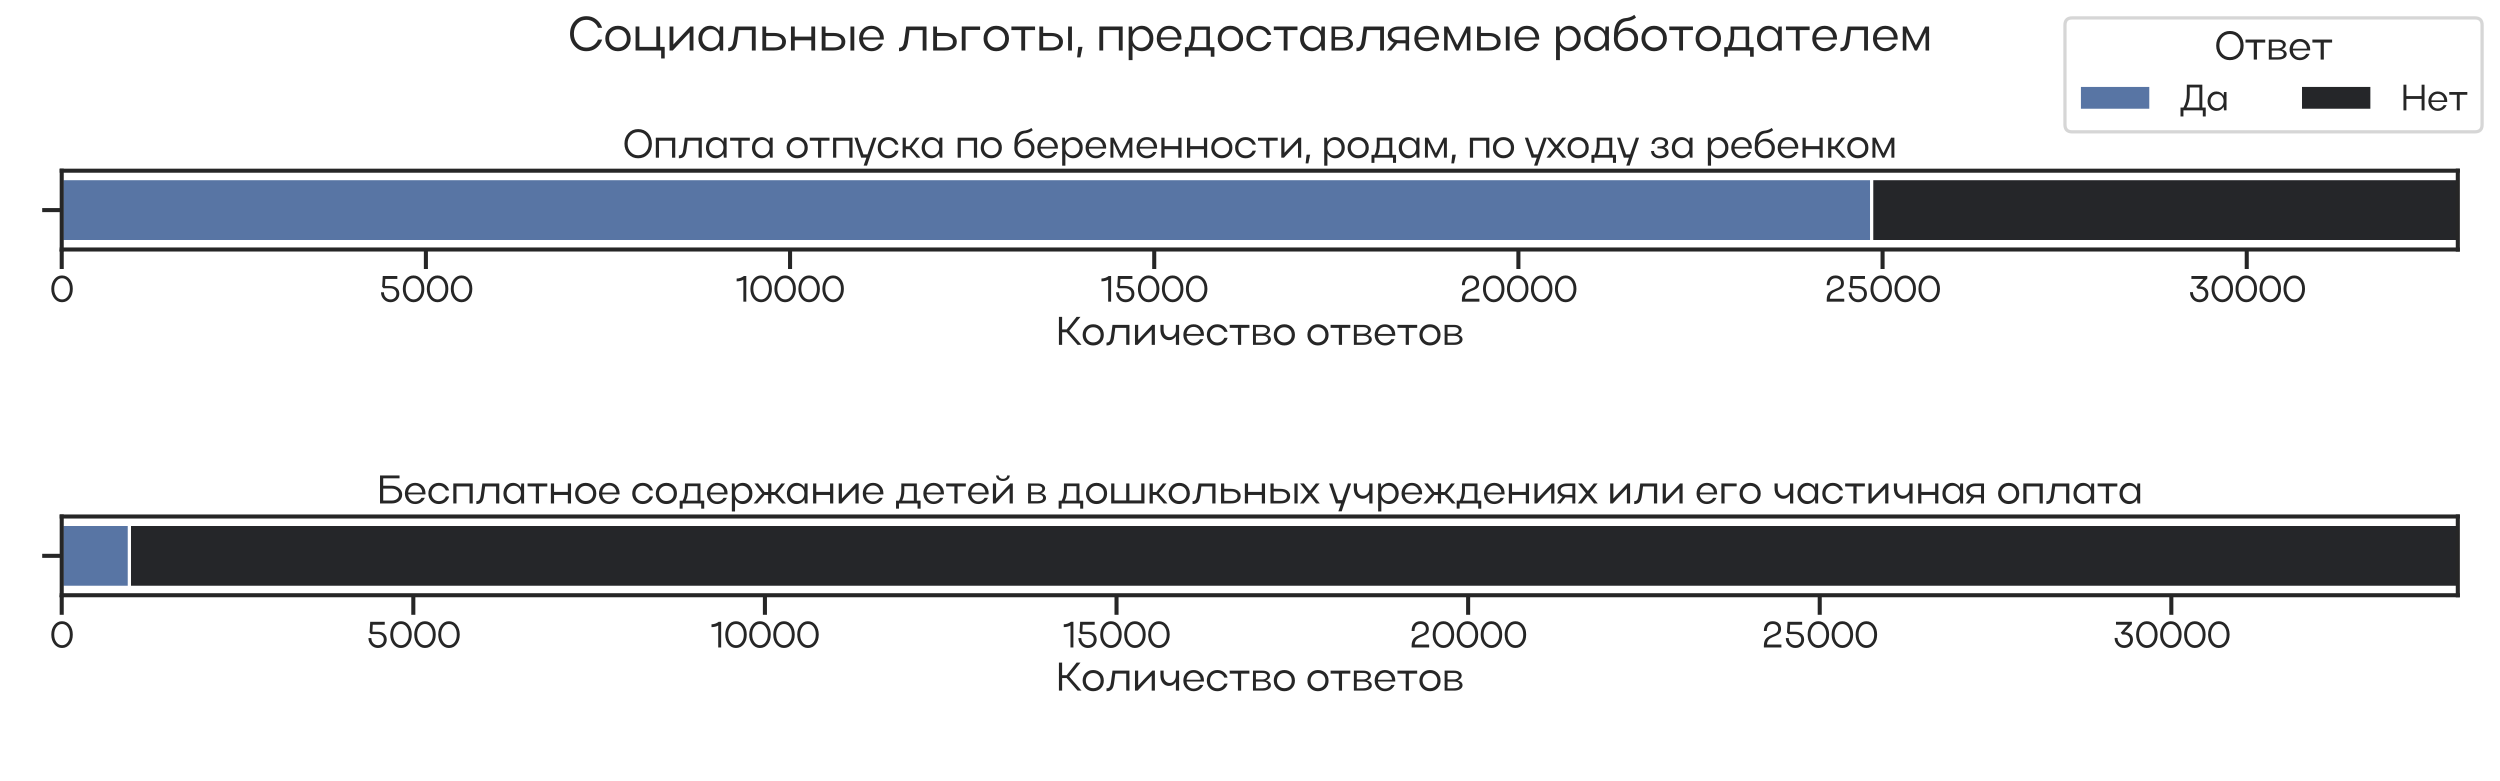 <?xml version="1.0" encoding="utf-8" standalone="no"?>
<!DOCTYPE svg PUBLIC "-//W3C//DTD SVG 1.1//EN"
  "http://www.w3.org/Graphics/SVG/1.1/DTD/svg11.dtd">
<svg xmlns:xlink="http://www.w3.org/1999/xlink" width="1152pt" height="360pt" viewBox="0 0 1152 360" xmlns="http://www.w3.org/2000/svg" version="1.1">
 <defs>
  <style type="text/css">*{stroke-linejoin: round; stroke-linecap: butt}</style>
 </defs>
 <g id="figure_1">
  <g id="patch_1">
   <path d="M 0 360 
L 1152 360 
L 1152 0 
L 0 0 
z
" style="fill: #ffffff"/>
  </g>
  <g id="axes_1">
   <g id="patch_2">
    <path d="M 28.44 114.962 
L 1132.56 114.962 
L 1132.56 78.665 
L 28.44 78.665 
z
" style="fill: #ffffff"/>
   </g>
   <g id="matplotlib.axis_1">
    <g id="xtick_1">
     <g id="line2d_1">
      <defs>
       <path id="m39a6330b4b" d="M 0 0 
L 0 9 
" style="stroke: #262626; stroke-width: 1.875"/>
      </defs>
      <g>
       <use xlink:href="#m39a6330b4b" x="28.44" y="114.962" style="fill: #262626; stroke: #262626; stroke-width: 1.875"/>
      </g>
     </g>
     <g id="text_1">
      <!-- 0 -->
      <g style="fill: #262626" transform="translate(22.913 139.012) scale(0.165 -0.165)">
       <defs>
        <path id="Actay-Regular-30" d="M 275 2234 
Q 275 3245 803 3910 
Q 1331 4576 2144 4576 
Q 2963 4576 3494 3923 
Q 4026 3270 4026 2234 
Q 4026 1210 3494 557 
Q 2963 -96 2144 -96 
Q 1338 -96 806 569 
Q 275 1235 275 2234 
z
M 787 2240 
Q 787 1440 1171 915 
Q 1555 390 2150 390 
Q 2746 390 3130 912 
Q 3514 1434 3514 2240 
Q 3514 3053 3133 3571 
Q 2752 4090 2150 4090 
Q 1549 4090 1168 3568 
Q 787 3046 787 2240 
z
" transform="scale(0.016)"/>
       </defs>
       <use xlink:href="#Actay-Regular-30"/>
      </g>
     </g>
    </g>
    <g id="xtick_2">
     <g id="line2d_2">
      <g>
       <use xlink:href="#m39a6330b4b" x="196.25" y="114.962" style="fill: #262626; stroke: #262626; stroke-width: 1.875"/>
      </g>
     </g>
     <g id="text_2">
      <!-- 5000 -->
      <g style="fill: #262626" transform="translate(174.436 139.012) scale(0.165 -0.165)">
       <defs>
        <path id="Actay-Regular-35" d="M 2086 -96 
Q 1395 -96 912 406 
Q 429 909 429 1638 
L 941 1638 
Q 941 1094 1267 742 
Q 1594 390 2086 390 
Q 2541 390 2825 662 
Q 3110 934 3110 1370 
Q 3110 1818 2803 2077 
Q 2496 2336 1971 2336 
L 870 2336 
L 634 2605 
L 736 4480 
L 3277 4480 
L 3277 3968 
L 1184 3968 
L 1120 2746 
L 2022 2746 
Q 2758 2746 3190 2371 
Q 3622 1997 3622 1370 
Q 3622 736 3187 320 
Q 2752 -96 2086 -96 
z
" transform="scale(0.016)"/>
       </defs>
       <use xlink:href="#Actay-Regular-35"/>
       <use xlink:href="#Actay-Regular-30" x="63.4"/>
       <use xlink:href="#Actay-Regular-30" x="130.4"/>
       <use xlink:href="#Actay-Regular-30" x="197.4"/>
      </g>
     </g>
    </g>
    <g id="xtick_3">
     <g id="line2d_3">
      <g>
       <use xlink:href="#m39a6330b4b" x="364.059" y="114.962" style="fill: #262626; stroke: #262626; stroke-width: 1.875"/>
      </g>
     </g>
     <g id="text_3">
      <!-- 10000 -->
      <g style="fill: #262626" transform="translate(338.839 139.012) scale(0.165 -0.165)">
       <defs>
        <path id="Actay-Regular-31" d="M 230 3539 
L 230 4038 
Q 941 4058 1491 4480 
L 1914 4480 
L 1914 0 
L 1402 0 
L 1402 3821 
Q 928 3558 230 3539 
z
" transform="scale(0.016)"/>
       </defs>
       <use xlink:href="#Actay-Regular-31"/>
       <use xlink:href="#Actay-Regular-30" x="37.7"/>
       <use xlink:href="#Actay-Regular-30" x="104.7"/>
       <use xlink:href="#Actay-Regular-30" x="171.7"/>
       <use xlink:href="#Actay-Regular-30" x="238.7"/>
      </g>
     </g>
    </g>
    <g id="xtick_4">
     <g id="line2d_4">
      <g>
       <use xlink:href="#m39a6330b4b" x="531.869" y="114.962" style="fill: #262626; stroke: #262626; stroke-width: 1.875"/>
      </g>
     </g>
     <g id="text_4">
      <!-- 15000 -->
      <g style="fill: #262626" transform="translate(506.945 139.012) scale(0.165 -0.165)">
       <use xlink:href="#Actay-Regular-31"/>
       <use xlink:href="#Actay-Regular-35" x="37.7"/>
       <use xlink:href="#Actay-Regular-30" x="101.1"/>
       <use xlink:href="#Actay-Regular-30" x="168.1"/>
       <use xlink:href="#Actay-Regular-30" x="235.1"/>
      </g>
     </g>
    </g>
    <g id="xtick_5">
     <g id="line2d_5">
      <g>
       <use xlink:href="#m39a6330b4b" x="699.678" y="114.962" style="fill: #262626; stroke: #262626; stroke-width: 1.875"/>
      </g>
     </g>
     <g id="text_5">
      <!-- 20000 -->
      <g style="fill: #262626" transform="translate(672.511 139.012) scale(0.165 -0.165)">
       <defs>
        <path id="Actay-Regular-32" d="M 1971 4576 
Q 2637 4576 3033 4211 
Q 3430 3846 3430 3200 
Q 3430 2867 3299 2633 
Q 3168 2400 2957 2262 
Q 2746 2125 2486 2019 
Q 2227 1914 1968 1802 
Q 1709 1690 1491 1542 
Q 1274 1395 1130 1132 
Q 986 870 973 512 
L 3488 512 
L 3488 0 
L 429 0 
L 429 339 
Q 429 806 566 1145 
Q 704 1485 925 1670 
Q 1146 1856 1411 1990 
Q 1677 2125 1939 2224 
Q 2202 2323 2422 2435 
Q 2643 2547 2780 2745 
Q 2918 2944 2918 3226 
Q 2918 3629 2659 3859 
Q 2400 4090 1971 4090 
Q 1485 4090 1213 3776 
Q 941 3462 941 2874 
L 429 2874 
Q 429 3667 848 4121 
Q 1267 4576 1971 4576 
z
" transform="scale(0.016)"/>
       </defs>
       <use xlink:href="#Actay-Regular-32"/>
       <use xlink:href="#Actay-Regular-30" x="61.3"/>
       <use xlink:href="#Actay-Regular-30" x="128.3"/>
       <use xlink:href="#Actay-Regular-30" x="195.3"/>
       <use xlink:href="#Actay-Regular-30" x="262.3"/>
      </g>
     </g>
    </g>
    <g id="xtick_6">
     <g id="line2d_6">
      <g>
       <use xlink:href="#m39a6330b4b" x="867.488" y="114.962" style="fill: #262626; stroke: #262626; stroke-width: 1.875"/>
      </g>
     </g>
     <g id="text_6">
      <!-- 25000 -->
      <g style="fill: #262626" transform="translate(840.617 139.012) scale(0.165 -0.165)">
       <use xlink:href="#Actay-Regular-32"/>
       <use xlink:href="#Actay-Regular-35" x="61.3"/>
       <use xlink:href="#Actay-Regular-30" x="124.7"/>
       <use xlink:href="#Actay-Regular-30" x="191.7"/>
       <use xlink:href="#Actay-Regular-30" x="258.7"/>
      </g>
     </g>
    </g>
    <g id="xtick_7">
     <g id="line2d_7">
      <g>
       <use xlink:href="#m39a6330b4b" x="1035.298" y="114.962" style="fill: #262626; stroke: #262626; stroke-width: 1.875"/>
      </g>
     </g>
     <g id="text_7">
      <!-- 30000 -->
      <g style="fill: #262626" transform="translate(1008.024 139.012) scale(0.165 -0.165)">
       <defs>
        <path id="Actay-Regular-33" d="M 2739 3968 
L 672 3968 
L 672 4480 
L 3450 4480 
L 3450 4051 
L 2157 2656 
L 2208 2656 
Q 2822 2656 3228 2317 
Q 3635 1978 3635 1325 
Q 3635 717 3200 310 
Q 2765 -96 2106 -96 
Q 1402 -96 915 413 
Q 429 922 429 1664 
L 941 1664 
Q 941 1120 1270 755 
Q 1600 390 2093 390 
Q 2534 390 2828 656 
Q 3123 922 3123 1318 
Q 3123 1734 2844 1993 
Q 2566 2253 2106 2253 
L 1779 2253 
L 1504 2566 
L 2739 3968 
z
" transform="scale(0.016)"/>
       </defs>
       <use xlink:href="#Actay-Regular-33"/>
       <use xlink:href="#Actay-Regular-30" x="62.6"/>
       <use xlink:href="#Actay-Regular-30" x="129.6"/>
       <use xlink:href="#Actay-Regular-30" x="196.6"/>
       <use xlink:href="#Actay-Regular-30" x="263.6"/>
      </g>
     </g>
    </g>
    <g id="text_8">
     <!-- Количество ответов -->
     <g style="fill: #262626" transform="translate(486.532 158.912) scale(0.18 -0.18)">
      <defs>
       <path id="Actay-Regular-41a" d="M 1005 2010 
L 1005 0 
L 493 0 
L 493 4480 
L 1005 4480 
L 1005 2470 
L 1734 2470 
L 3322 4480 
L 3936 4480 
L 2144 2240 
L 4109 0 
L 3475 0 
L 1728 2010 
L 1005 2010 
z
" transform="scale(0.016)"/>
       <path id="Actay-Regular-43e" d="M 275 1594 
Q 275 2330 755 2813 
Q 1235 3296 1958 3296 
Q 2701 3296 3181 2822 
Q 3661 2349 3661 1594 
Q 3661 851 3181 377 
Q 2701 -96 1958 -96 
Q 1235 -96 755 387 
Q 275 870 275 1594 
z
M 787 1600 
Q 787 1082 1123 736 
Q 1459 390 1958 390 
Q 2490 390 2819 723 
Q 3149 1056 3149 1600 
Q 3149 2144 2819 2480 
Q 2490 2816 1958 2816 
Q 1453 2816 1120 2470 
Q 787 2125 787 1600 
z
" transform="scale(0.016)"/>
       <path id="Actay-Regular-43b" d="M 986 1338 
L 1235 3200 
L 3942 3200 
L 3942 0 
L 3430 0 
L 3430 2720 
L 1683 2720 
L 1498 1299 
Q 1414 538 1132 221 
Q 851 -96 275 -96 
L 275 371 
Q 602 371 758 588 
Q 915 806 986 1338 
z
" transform="scale(0.016)"/>
       <path id="Actay-Regular-438" d="M 3680 0 
L 3168 0 
L 3168 2413 
L 922 0 
L 493 0 
L 493 3200 
L 1005 3200 
L 1005 800 
L 3258 3200 
L 3680 3200 
L 3680 0 
z
" transform="scale(0.016)"/>
       <path id="Actay-Regular-447" d="M 2970 2432 
L 2970 3200 
L 3482 3200 
L 3482 0 
L 2970 0 
L 2970 1408 
Q 2586 749 1869 749 
Q 1254 749 873 1209 
Q 493 1670 493 2432 
L 493 3200 
L 1005 3200 
L 1005 2432 
Q 1005 1894 1277 1561 
Q 1549 1229 1990 1229 
Q 2419 1229 2694 1565 
Q 2970 1901 2970 2432 
z
" transform="scale(0.016)"/>
       <path id="Actay-Regular-435" d="M 3565 1453 
L 794 1453 
Q 838 954 1148 634 
Q 1459 314 1914 314 
Q 2592 314 2938 909 
L 3462 909 
Q 3264 442 2854 173 
Q 2445 -96 1914 -96 
Q 1210 -96 742 387 
Q 275 870 275 1594 
Q 275 2330 739 2813 
Q 1203 3296 1914 3296 
Q 2643 3296 3107 2822 
Q 3571 2349 3571 1594 
Q 3571 1574 3568 1526 
Q 3565 1478 3565 1453 
z
M 794 1747 
L 3053 1747 
Q 3008 2253 2697 2563 
Q 2387 2874 1914 2874 
Q 1459 2874 1148 2560 
Q 838 2246 794 1747 
z
" transform="scale(0.016)"/>
       <path id="Actay-Regular-441" d="M 1116 2483 
Q 787 2131 787 1600 
Q 787 1069 1116 720 
Q 1446 371 1952 371 
Q 2349 371 2646 576 
Q 2944 781 3072 1126 
L 3603 1126 
Q 3443 570 3001 237 
Q 2560 -96 1952 -96 
Q 1235 -96 755 387 
Q 275 870 275 1594 
Q 275 2330 752 2813 
Q 1229 3296 1952 3296 
Q 2554 3296 2995 2966 
Q 3437 2637 3597 2080 
L 3066 2080 
Q 2931 2419 2633 2627 
Q 2336 2835 1952 2835 
Q 1446 2835 1116 2483 
z
" transform="scale(0.016)"/>
       <path id="Actay-Regular-442" d="M 1485 0 
L 1485 2720 
L 166 2720 
L 166 3200 
L 3322 3200 
L 3322 2720 
L 1997 2720 
L 1997 0 
L 1485 0 
z
" transform="scale(0.016)"/>
       <path id="Actay-Regular-432" d="M 493 0 
L 493 3200 
L 2016 3200 
Q 2554 3200 2883 2973 
Q 3213 2746 3213 2381 
Q 3213 2131 3037 1932 
Q 2861 1734 2566 1632 
Q 2938 1549 3149 1350 
Q 3360 1152 3360 864 
Q 3360 480 2989 240 
Q 2618 0 2016 0 
L 493 0 
z
M 2752 2323 
Q 2752 2560 2550 2697 
Q 2349 2835 2016 2835 
L 966 2835 
L 966 1792 
L 2016 1792 
Q 2323 1792 2537 1945 
Q 2752 2099 2752 2323 
z
M 2886 902 
Q 2886 1152 2652 1299 
Q 2419 1446 2016 1446 
L 966 1446 
L 966 371 
L 2016 371 
Q 2413 371 2649 515 
Q 2886 659 2886 902 
z
" transform="scale(0.016)"/>
       <path id="Actay-Regular-20" transform="scale(0.016)"/>
      </defs>
      <use xlink:href="#Actay-Regular-41a"/>
      <use xlink:href="#Actay-Regular-43e" x="64.2"/>
      <use xlink:href="#Actay-Regular-43b" x="125.3"/>
      <use xlink:href="#Actay-Regular-438" x="194.7"/>
      <use xlink:href="#Actay-Regular-447" x="259.8"/>
      <use xlink:href="#Actay-Regular-435" x="322"/>
      <use xlink:href="#Actay-Regular-441" x="382.1"/>
      <use xlink:href="#Actay-Regular-442" x="442.4"/>
      <use xlink:href="#Actay-Regular-432" x="496.8"/>
      <use xlink:href="#Actay-Regular-43e" x="553.5"/>
      <use xlink:href="#Actay-Regular-20" x="614.6"/>
      <use xlink:href="#Actay-Regular-43e" x="639.6"/>
      <use xlink:href="#Actay-Regular-442" x="700.7"/>
      <use xlink:href="#Actay-Regular-432" x="755.1"/>
      <use xlink:href="#Actay-Regular-435" x="811.8"/>
      <use xlink:href="#Actay-Regular-442" x="871.9"/>
      <use xlink:href="#Actay-Regular-43e" x="926.3"/>
      <use xlink:href="#Actay-Regular-432" x="987.4"/>
     </g>
     <!--  -->
     <g style="fill: #262626" transform="translate(580.5 177.632) scale(0.18 -0.18)"/>
     <!--  -->
     <g style="fill: #262626" transform="translate(580.5 196.352) scale(0.18 -0.18)"/>
    </g>
   </g>
   <g id="matplotlib.axis_2">
    <g id="ytick_1">
     <g id="line2d_8">
      <defs>
       <path id="m66bada1359" d="M 0 0 
L -9 0 
" style="stroke: #262626; stroke-width: 1.875"/>
      </defs>
      <g>
       <use xlink:href="#m66bada1359" x="28.44" y="96.814" style="fill: #262626; stroke: #262626; stroke-width: 1.875"/>
      </g>
     </g>
    </g>
   </g>
   <g id="patch_3">
    <path d="M 28.44 82.295 
L 1132.56 82.295 
L 1132.56 111.333 
L 28.44 111.333 
z
" clip-path="url(#p637d3d32ab)" style="fill: #252629; stroke: #ffffff; stroke-width: 1.5; stroke-linejoin: miter"/>
   </g>
   <g id="patch_4">
    <path d="M 28.44 96.814 
L 28.44 96.814 
L 28.44 96.814 
L 28.44 96.814 
z
" clip-path="url(#p637d3d32ab)" style="fill: #252629; stroke: #ffffff; stroke-width: 1.5; stroke-linejoin: miter"/>
   </g>
   <g id="patch_5">
    <path d="M 28.44 82.295 
L 862.454 82.295 
L 862.454 111.333 
L 28.44 111.333 
z
" clip-path="url(#p637d3d32ab)" style="fill: #5875a4; stroke: #ffffff; stroke-width: 1.5; stroke-linejoin: miter"/>
   </g>
   <g id="patch_6">
    <path d="M 28.44 96.814 
L 28.44 96.814 
L 28.44 96.814 
L 28.44 96.814 
z
" clip-path="url(#p637d3d32ab)" style="fill: #5875a4; stroke: #ffffff; stroke-width: 1.5; stroke-linejoin: miter"/>
   </g>
   <g id="line2d_9">
    <path clip-path="url(#p637d3d32ab)" style="fill: none; stroke: #424242; stroke-width: 3.375; stroke-linecap: round"/>
   </g>
   <g id="line2d_10">
    <path clip-path="url(#p637d3d32ab)" style="fill: none; stroke: #424242; stroke-width: 3.375; stroke-linecap: round"/>
   </g>
   <g id="patch_7">
    <path d="M 28.44 114.962 
L 28.44 78.665 
" style="fill: none; stroke: #262626; stroke-width: 1.875; stroke-linejoin: miter; stroke-linecap: square"/>
   </g>
   <g id="patch_8">
    <path d="M 1132.56 114.962 
L 1132.56 78.665 
" style="fill: none; stroke: #262626; stroke-width: 1.875; stroke-linejoin: miter; stroke-linecap: square"/>
   </g>
   <g id="patch_9">
    <path d="M 28.44 114.962 
L 1132.56 114.962 
" style="fill: none; stroke: #262626; stroke-width: 1.875; stroke-linejoin: miter; stroke-linecap: square"/>
   </g>
   <g id="patch_10">
    <path d="M 28.44 78.665 
L 1132.56 78.665 
" style="fill: none; stroke: #262626; stroke-width: 1.875; stroke-linejoin: miter; stroke-linecap: square"/>
   </g>
   <g id="text_9">
    <!-- Оплата отпуска по беременности, родам, по уходу за ребенком -->
    <g style="fill: #262626" transform="translate(286.955 72.665) scale(0.18 -0.18)">
     <defs>
      <path id="Actay-Regular-41e" d="M 275 2234 
Q 275 3245 899 3910 
Q 1523 4576 2464 4576 
Q 3430 4576 4048 3920 
Q 4666 3264 4666 2234 
Q 4666 1210 4045 557 
Q 3424 -96 2464 -96 
Q 1530 -96 902 569 
Q 275 1235 275 2234 
z
M 1260 3565 
Q 787 3040 787 2240 
Q 787 1440 1264 915 
Q 1741 390 2464 390 
Q 3213 390 3683 905 
Q 4154 1421 4154 2240 
Q 4154 3059 3686 3574 
Q 3219 4090 2464 4090 
Q 1734 4090 1260 3565 
z
" transform="scale(0.016)"/>
      <path id="Actay-Regular-43f" d="M 493 3200 
L 3603 3200 
L 3603 0 
L 3091 0 
L 3091 2720 
L 1005 2720 
L 1005 0 
L 493 0 
L 493 3200 
z
" transform="scale(0.016)"/>
      <path id="Actay-Regular-430" d="M 3578 0 
L 3136 0 
L 3072 659 
Q 2880 301 2547 102 
Q 2214 -96 1811 -96 
Q 1152 -96 710 387 
Q 269 870 269 1594 
Q 269 2323 710 2809 
Q 1152 3296 1811 3296 
Q 2214 3296 2544 3097 
Q 2874 2899 3066 2541 
L 3136 3200 
L 3578 3200 
L 3578 0 
z
M 781 1600 
Q 781 1069 1110 720 
Q 1440 371 1946 371 
Q 2438 371 2752 713 
Q 3066 1056 3066 1600 
Q 3066 2144 2752 2489 
Q 2438 2835 1946 2835 
Q 1434 2835 1107 2489 
Q 781 2144 781 1600 
z
" transform="scale(0.016)"/>
      <path id="Actay-Regular-443" d="M 2016 -1261 
L 1478 -1261 
L 1914 0 
L 1088 0 
L 0 3200 
L 525 3200 
L 1440 531 
L 2093 531 
L 3008 3200 
L 3526 3200 
L 2016 -1261 
z
" transform="scale(0.016)"/>
      <path id="Actay-Regular-43a" d="M 1005 1357 
L 1005 0 
L 493 0 
L 493 3200 
L 1005 3200 
L 1005 1830 
L 1574 1830 
L 2618 3200 
L 3194 3200 
L 1958 1600 
L 3347 0 
L 2746 0 
L 1587 1357 
L 1005 1357 
z
" transform="scale(0.016)"/>
      <path id="Actay-Regular-431" d="M 275 1555 
Q 275 2528 400 3033 
Q 525 3539 826 3866 
Q 1030 4090 1308 4198 
Q 1587 4307 1836 4323 
Q 2086 4339 2409 4444 
Q 2733 4550 2995 4762 
L 3226 4397 
Q 2950 4166 2643 4054 
Q 2336 3942 2115 3929 
Q 1894 3917 1651 3830 
Q 1408 3744 1242 3558 
Q 902 3174 826 2394 
Q 1018 2694 1328 2873 
Q 1638 3053 2010 3053 
Q 2650 3053 3075 2617 
Q 3501 2182 3501 1555 
Q 3501 813 3065 358 
Q 2630 -96 1882 -96 
Q 1152 -96 713 374 
Q 275 845 275 1555 
z
M 1882 390 
Q 2406 390 2697 716 
Q 2989 1043 2989 1555 
Q 2989 2003 2675 2316 
Q 2362 2630 1882 2630 
Q 1408 2630 1097 2310 
Q 787 1990 787 1555 
Q 787 1043 1075 716 
Q 1363 390 1882 390 
z
" transform="scale(0.016)"/>
      <path id="Actay-Regular-440" d="M 499 3200 
L 941 3200 
L 1005 2566 
Q 1210 2912 1539 3104 
Q 1869 3296 2266 3296 
Q 2918 3296 3353 2813 
Q 3789 2330 3789 1606 
Q 3789 870 3357 387 
Q 2925 -96 2266 -96 
Q 1869 -96 1539 96 
Q 1210 288 1011 634 
L 1011 -1280 
L 499 -1280 
L 499 3200 
z
M 2950 716 
Q 3277 1062 3277 1600 
Q 3277 2138 2950 2486 
Q 2624 2835 2131 2835 
Q 1632 2835 1321 2492 
Q 1011 2150 1011 1600 
Q 1011 1056 1324 713 
Q 1638 371 2131 371 
Q 2624 371 2950 716 
z
" transform="scale(0.016)"/>
      <path id="Actay-Regular-43c" d="M 966 2432 
L 966 0 
L 493 0 
L 493 3200 
L 1024 3200 
L 2246 704 
L 3475 3200 
L 4000 3200 
L 4000 0 
L 3526 0 
L 3526 2406 
L 2394 0 
L 2099 0 
L 966 2432 
z
" transform="scale(0.016)"/>
      <path id="Actay-Regular-43d" d="M 493 0 
L 493 3200 
L 1005 3200 
L 1005 1850 
L 3206 1850 
L 3206 3200 
L 3718 3200 
L 3718 0 
L 3206 0 
L 3206 1357 
L 1005 1357 
L 1005 0 
L 493 0 
z
" transform="scale(0.016)"/>
      <path id="Actay-Regular-2c" d="M 320 -915 
L 474 486 
L 1043 486 
L 755 -915 
L 320 -915 
z
" transform="scale(0.016)"/>
      <path id="Actay-Regular-434" d="M 275 448 
L 755 448 
Q 1120 1139 1120 1997 
L 1120 3200 
L 3603 3200 
L 3603 448 
L 4205 448 
L 4205 -832 
L 3718 -832 
L 3718 0 
L 749 0 
L 749 -832 
L 275 -832 
L 275 448 
z
M 1254 448 
L 3123 448 
L 3123 2758 
L 1600 2758 
L 1600 1997 
Q 1600 1133 1254 448 
z
" transform="scale(0.016)"/>
      <path id="Actay-Regular-445" d="M 1894 1619 
L 3181 0 
L 2573 0 
L 1594 1235 
L 614 0 
L 0 0 
L 1286 1619 
L 26 3200 
L 640 3200 
L 1594 2003 
L 2541 3200 
L 3149 3200 
L 1894 1619 
z
" transform="scale(0.016)"/>
      <path id="Actay-Regular-437" d="M 1830 -96 
Q 1229 -96 829 230 
Q 429 557 429 1075 
L 902 1075 
Q 902 723 1168 508 
Q 1434 294 1830 294 
Q 2240 294 2493 457 
Q 2746 621 2746 889 
Q 2746 1158 2483 1321 
Q 2221 1485 1786 1485 
L 1453 1485 
L 1453 1805 
L 1786 1805 
Q 2234 1805 2445 1936 
Q 2656 2067 2656 2355 
Q 2656 2611 2432 2755 
Q 2208 2899 1818 2899 
Q 1466 2899 1229 2697 
Q 992 2496 992 2202 
L 518 2202 
Q 518 2656 892 2966 
Q 1267 3277 1811 3277 
Q 2419 3277 2784 3037 
Q 3149 2797 3149 2406 
Q 3149 1843 2579 1651 
Q 3238 1421 3238 838 
Q 3238 422 2848 163 
Q 2458 -96 1830 -96 
z
" transform="scale(0.016)"/>
     </defs>
     <use xlink:href="#Actay-Regular-41e"/>
     <use xlink:href="#Actay-Regular-43f" x="76.8"/>
     <use xlink:href="#Actay-Regular-43b" x="139.3"/>
     <use xlink:href="#Actay-Regular-430" x="208.7"/>
     <use xlink:href="#Actay-Regular-442" x="272.2"/>
     <use xlink:href="#Actay-Regular-430" x="326.6"/>
     <use xlink:href="#Actay-Regular-20" x="390.1"/>
     <use xlink:href="#Actay-Regular-43e" x="415.1"/>
     <use xlink:href="#Actay-Regular-442" x="476.2"/>
     <use xlink:href="#Actay-Regular-43f" x="530.6"/>
     <use xlink:href="#Actay-Regular-443" x="593.1"/>
     <use xlink:href="#Actay-Regular-441" x="648.4"/>
     <use xlink:href="#Actay-Regular-43a" x="708.7"/>
     <use xlink:href="#Actay-Regular-430" x="761"/>
     <use xlink:href="#Actay-Regular-20" x="824.5"/>
     <use xlink:href="#Actay-Regular-43f" x="849.5"/>
     <use xlink:href="#Actay-Regular-43e" x="912"/>
     <use xlink:href="#Actay-Regular-20" x="973.1"/>
     <use xlink:href="#Actay-Regular-431" x="998.1"/>
     <use xlink:href="#Actay-Regular-435" x="1056.9"/>
     <use xlink:href="#Actay-Regular-440" x="1117"/>
     <use xlink:href="#Actay-Regular-435" x="1180.5"/>
     <use xlink:href="#Actay-Regular-43c" x="1240.6"/>
     <use xlink:href="#Actay-Regular-435" x="1310.9"/>
     <use xlink:href="#Actay-Regular-43d" x="1371"/>
     <use xlink:href="#Actay-Regular-43d" x="1436.6"/>
     <use xlink:href="#Actay-Regular-43e" x="1502.2"/>
     <use xlink:href="#Actay-Regular-441" x="1563.3"/>
     <use xlink:href="#Actay-Regular-442" x="1623.6"/>
     <use xlink:href="#Actay-Regular-438" x="1678"/>
     <use xlink:href="#Actay-Regular-2c" x="1743.1"/>
     <use xlink:href="#Actay-Regular-20" x="1762.8"/>
     <use xlink:href="#Actay-Regular-440" x="1787.8"/>
     <use xlink:href="#Actay-Regular-43e" x="1851.3"/>
     <use xlink:href="#Actay-Regular-434" x="1912.4"/>
     <use xlink:href="#Actay-Regular-430" x="1982.3"/>
     <use xlink:href="#Actay-Regular-43c" x="2045.8"/>
     <use xlink:href="#Actay-Regular-2c" x="2116.1"/>
     <use xlink:href="#Actay-Regular-20" x="2135.8"/>
     <use xlink:href="#Actay-Regular-43f" x="2160.8"/>
     <use xlink:href="#Actay-Regular-43e" x="2223.3"/>
     <use xlink:href="#Actay-Regular-20" x="2284.4"/>
     <use xlink:href="#Actay-Regular-443" x="2309.4"/>
     <use xlink:href="#Actay-Regular-445" x="2364.7"/>
     <use xlink:href="#Actay-Regular-43e" x="2414.4"/>
     <use xlink:href="#Actay-Regular-434" x="2475.499"/>
     <use xlink:href="#Actay-Regular-443" x="2545.399"/>
     <use xlink:href="#Actay-Regular-20" x="2600.699"/>
     <use xlink:href="#Actay-Regular-437" x="2625.699"/>
     <use xlink:href="#Actay-Regular-430" x="2681.399"/>
     <use xlink:href="#Actay-Regular-20" x="2744.899"/>
     <use xlink:href="#Actay-Regular-440" x="2769.899"/>
     <use xlink:href="#Actay-Regular-435" x="2833.399"/>
     <use xlink:href="#Actay-Regular-431" x="2893.499"/>
     <use xlink:href="#Actay-Regular-435" x="2952.299"/>
     <use xlink:href="#Actay-Regular-43d" x="3012.399"/>
     <use xlink:href="#Actay-Regular-43a" x="3077.999"/>
     <use xlink:href="#Actay-Regular-43e" x="3130.299"/>
     <use xlink:href="#Actay-Regular-43c" x="3191.399"/>
    </g>
   </g>
  </g>
  <g id="axes_2">
   <g id="patch_11">
    <path d="M 28.44 274.29 
L 1132.56 274.29 
L 1132.56 237.992 
L 28.44 237.992 
z
" style="fill: #ffffff"/>
   </g>
   <g id="matplotlib.axis_3">
    <g id="xtick_8">
     <g id="line2d_11">
      <g>
       <use xlink:href="#m39a6330b4b" x="28.44" y="274.29" style="fill: #262626; stroke: #262626; stroke-width: 1.875"/>
      </g>
     </g>
     <g id="text_10">
      <!-- 0 -->
      <g style="fill: #262626" transform="translate(22.913 298.34) scale(0.165 -0.165)">
       <use xlink:href="#Actay-Regular-30"/>
      </g>
     </g>
    </g>
    <g id="xtick_9">
     <g id="line2d_12">
      <g>
       <use xlink:href="#m39a6330b4b" x="190.458" y="274.29" style="fill: #262626; stroke: #262626; stroke-width: 1.875"/>
      </g>
     </g>
     <g id="text_11">
      <!-- 5000 -->
      <g style="fill: #262626" transform="translate(168.644 298.34) scale(0.165 -0.165)">
       <use xlink:href="#Actay-Regular-35"/>
       <use xlink:href="#Actay-Regular-30" x="63.4"/>
       <use xlink:href="#Actay-Regular-30" x="130.4"/>
       <use xlink:href="#Actay-Regular-30" x="197.4"/>
      </g>
     </g>
    </g>
    <g id="xtick_10">
     <g id="line2d_13">
      <g>
       <use xlink:href="#m39a6330b4b" x="352.476" y="274.29" style="fill: #262626; stroke: #262626; stroke-width: 1.875"/>
      </g>
     </g>
     <g id="text_12">
      <!-- 10000 -->
      <g style="fill: #262626" transform="translate(327.255 298.34) scale(0.165 -0.165)">
       <use xlink:href="#Actay-Regular-31"/>
       <use xlink:href="#Actay-Regular-30" x="37.7"/>
       <use xlink:href="#Actay-Regular-30" x="104.7"/>
       <use xlink:href="#Actay-Regular-30" x="171.7"/>
       <use xlink:href="#Actay-Regular-30" x="238.7"/>
      </g>
     </g>
    </g>
    <g id="xtick_11">
     <g id="line2d_14">
      <g>
       <use xlink:href="#m39a6330b4b" x="514.494" y="274.29" style="fill: #262626; stroke: #262626; stroke-width: 1.875"/>
      </g>
     </g>
     <g id="text_13">
      <!-- 15000 -->
      <g style="fill: #262626" transform="translate(489.57 298.34) scale(0.165 -0.165)">
       <use xlink:href="#Actay-Regular-31"/>
       <use xlink:href="#Actay-Regular-35" x="37.7"/>
       <use xlink:href="#Actay-Regular-30" x="101.1"/>
       <use xlink:href="#Actay-Regular-30" x="168.1"/>
       <use xlink:href="#Actay-Regular-30" x="235.1"/>
      </g>
     </g>
    </g>
    <g id="xtick_12">
     <g id="line2d_15">
      <g>
       <use xlink:href="#m39a6330b4b" x="676.512" y="274.29" style="fill: #262626; stroke: #262626; stroke-width: 1.875"/>
      </g>
     </g>
     <g id="text_14">
      <!-- 20000 -->
      <g style="fill: #262626" transform="translate(649.345 298.34) scale(0.165 -0.165)">
       <use xlink:href="#Actay-Regular-32"/>
       <use xlink:href="#Actay-Regular-30" x="61.3"/>
       <use xlink:href="#Actay-Regular-30" x="128.3"/>
       <use xlink:href="#Actay-Regular-30" x="195.3"/>
       <use xlink:href="#Actay-Regular-30" x="262.3"/>
      </g>
     </g>
    </g>
    <g id="xtick_13">
     <g id="line2d_16">
      <g>
       <use xlink:href="#m39a6330b4b" x="838.53" y="274.29" style="fill: #262626; stroke: #262626; stroke-width: 1.875"/>
      </g>
     </g>
     <g id="text_15">
      <!-- 25000 -->
      <g style="fill: #262626" transform="translate(811.659 298.34) scale(0.165 -0.165)">
       <use xlink:href="#Actay-Regular-32"/>
       <use xlink:href="#Actay-Regular-35" x="61.3"/>
       <use xlink:href="#Actay-Regular-30" x="124.7"/>
       <use xlink:href="#Actay-Regular-30" x="191.7"/>
       <use xlink:href="#Actay-Regular-30" x="258.7"/>
      </g>
     </g>
    </g>
    <g id="xtick_14">
     <g id="line2d_17">
      <g>
       <use xlink:href="#m39a6330b4b" x="1000.548" y="274.29" style="fill: #262626; stroke: #262626; stroke-width: 1.875"/>
      </g>
     </g>
     <g id="text_16">
      <!-- 30000 -->
      <g style="fill: #262626" transform="translate(973.274 298.34) scale(0.165 -0.165)">
       <use xlink:href="#Actay-Regular-33"/>
       <use xlink:href="#Actay-Regular-30" x="62.6"/>
       <use xlink:href="#Actay-Regular-30" x="129.6"/>
       <use xlink:href="#Actay-Regular-30" x="196.6"/>
       <use xlink:href="#Actay-Regular-30" x="263.6"/>
      </g>
     </g>
    </g>
    <g id="text_17">
     <!-- Количество ответов -->
     <g style="fill: #262626" transform="translate(486.532 318.24) scale(0.18 -0.18)">
      <use xlink:href="#Actay-Regular-41a"/>
      <use xlink:href="#Actay-Regular-43e" x="64.2"/>
      <use xlink:href="#Actay-Regular-43b" x="125.3"/>
      <use xlink:href="#Actay-Regular-438" x="194.7"/>
      <use xlink:href="#Actay-Regular-447" x="259.8"/>
      <use xlink:href="#Actay-Regular-435" x="322"/>
      <use xlink:href="#Actay-Regular-441" x="382.1"/>
      <use xlink:href="#Actay-Regular-442" x="442.4"/>
      <use xlink:href="#Actay-Regular-432" x="496.8"/>
      <use xlink:href="#Actay-Regular-43e" x="553.5"/>
      <use xlink:href="#Actay-Regular-20" x="614.6"/>
      <use xlink:href="#Actay-Regular-43e" x="639.6"/>
      <use xlink:href="#Actay-Regular-442" x="700.7"/>
      <use xlink:href="#Actay-Regular-432" x="755.1"/>
      <use xlink:href="#Actay-Regular-435" x="811.8"/>
      <use xlink:href="#Actay-Regular-442" x="871.9"/>
      <use xlink:href="#Actay-Regular-43e" x="926.3"/>
      <use xlink:href="#Actay-Regular-432" x="987.4"/>
     </g>
     <!--  -->
     <g style="fill: #262626" transform="translate(580.5 336.96) scale(0.18 -0.18)"/>
    </g>
   </g>
   <g id="matplotlib.axis_4">
    <g id="ytick_2">
     <g id="line2d_18">
      <g>
       <use xlink:href="#m66bada1359" x="28.44" y="256.141" style="fill: #262626; stroke: #262626; stroke-width: 1.875"/>
      </g>
     </g>
    </g>
   </g>
   <g id="patch_12">
    <path d="M 28.44 241.622 
L 1132.56 241.622 
L 1132.56 270.66 
L 28.44 270.66 
z
" clip-path="url(#p22232c1d7b)" style="fill: #252629; stroke: #ffffff; stroke-width: 1.5; stroke-linejoin: miter"/>
   </g>
   <g id="patch_13">
    <path d="M 28.44 256.141 
L 28.44 256.141 
L 28.44 256.141 
L 28.44 256.141 
z
" clip-path="url(#p22232c1d7b)" style="fill: #252629; stroke: #ffffff; stroke-width: 1.5; stroke-linejoin: miter"/>
   </g>
   <g id="patch_14">
    <path d="M 28.44 241.622 
L 59.612 241.622 
L 59.612 270.66 
L 28.44 270.66 
z
" clip-path="url(#p22232c1d7b)" style="fill: #5875a4; stroke: #ffffff; stroke-width: 1.5; stroke-linejoin: miter"/>
   </g>
   <g id="patch_15">
    <path d="M 28.44 256.141 
L 28.44 256.141 
L 28.44 256.141 
L 28.44 256.141 
z
" clip-path="url(#p22232c1d7b)" style="fill: #5875a4; stroke: #ffffff; stroke-width: 1.5; stroke-linejoin: miter"/>
   </g>
   <g id="line2d_19">
    <path clip-path="url(#p22232c1d7b)" style="fill: none; stroke: #424242; stroke-width: 3.375; stroke-linecap: round"/>
   </g>
   <g id="line2d_20">
    <path clip-path="url(#p22232c1d7b)" style="fill: none; stroke: #424242; stroke-width: 3.375; stroke-linecap: round"/>
   </g>
   <g id="patch_16">
    <path d="M 28.44 274.29 
L 28.44 237.992 
" style="fill: none; stroke: #262626; stroke-width: 1.875; stroke-linejoin: miter; stroke-linecap: square"/>
   </g>
   <g id="patch_17">
    <path d="M 1132.56 274.29 
L 1132.56 237.992 
" style="fill: none; stroke: #262626; stroke-width: 1.875; stroke-linejoin: miter; stroke-linecap: square"/>
   </g>
   <g id="patch_18">
    <path d="M 28.44 274.29 
L 1132.56 274.29 
" style="fill: none; stroke: #262626; stroke-width: 1.875; stroke-linejoin: miter; stroke-linecap: square"/>
   </g>
   <g id="patch_19">
    <path d="M 28.44 237.992 
L 1132.56 237.992 
" style="fill: none; stroke: #262626; stroke-width: 1.875; stroke-linejoin: miter; stroke-linecap: square"/>
   </g>
   <g id="text_18">
    <!-- Бесплатное содержание детей в дошкольных учреждениях или его частичная оплата -->
    <g style="fill: #262626" transform="translate(173.69 231.992) scale(0.18 -0.18)">
     <defs>
      <path id="Actay-Regular-411" d="M 493 4480 
L 3616 4480 
L 3616 4019 
L 1005 4019 
L 1005 2835 
L 2374 2835 
Q 3066 2835 3552 2425 
Q 4038 2016 4038 1414 
Q 4038 781 3568 390 
Q 3098 0 2374 0 
L 493 0 
L 493 4480 
z
M 3526 1414 
Q 3526 1818 3196 2096 
Q 2867 2374 2374 2374 
L 1005 2374 
L 1005 467 
L 2374 467 
Q 2893 467 3209 729 
Q 3526 992 3526 1414 
z
" transform="scale(0.016)"/>
      <path id="Actay-Regular-436" d="M 3808 1600 
L 5190 0 
L 4589 0 
L 3430 1357 
L 2848 1357 
L 2848 0 
L 2336 0 
L 2336 1357 
L 1760 1357 
L 595 0 
L 0 0 
L 1382 1600 
L 147 3200 
L 730 3200 
L 1766 1830 
L 2336 1830 
L 2336 3200 
L 2848 3200 
L 2848 1830 
L 3418 1830 
L 4461 3200 
L 5050 3200 
L 3808 1600 
z
" transform="scale(0.016)"/>
      <path id="Actay-Regular-439" d="M 2099 3590 
Q 1658 3590 1331 3840 
Q 1005 4090 1005 4480 
L 1414 4480 
Q 1414 4256 1612 4093 
Q 1811 3930 2099 3930 
Q 2387 3930 2585 4090 
Q 2784 4250 2784 4480 
L 3187 4480 
Q 3187 4109 2876 3849 
Q 2566 3590 2099 3590 
z
M 3680 0 
L 3168 0 
L 3168 2413 
L 922 0 
L 493 0 
L 493 3200 
L 1005 3200 
L 1005 800 
L 3258 3200 
L 3680 3200 
L 3680 0 
z
" transform="scale(0.016)"/>
      <path id="Actay-Regular-448" d="M 493 0 
L 493 3200 
L 1005 3200 
L 1005 486 
L 2893 486 
L 2893 3200 
L 3405 3200 
L 3405 486 
L 5306 486 
L 5306 3200 
L 5818 3200 
L 5818 0 
L 493 0 
z
" transform="scale(0.016)"/>
      <path id="Actay-Regular-44c" d="M 493 3200 
L 1005 3200 
L 1005 2342 
L 2074 2342 
Q 2797 2342 3219 2025 
Q 3642 1709 3642 1171 
Q 3642 608 3235 304 
Q 2829 0 2074 0 
L 493 0 
L 493 3200 
z
M 3130 1171 
Q 3130 1523 2845 1724 
Q 2560 1926 2074 1926 
L 1005 1926 
L 1005 410 
L 2074 410 
Q 2579 410 2854 608 
Q 3130 806 3130 1171 
z
" transform="scale(0.016)"/>
      <path id="Actay-Regular-44b" d="M 493 3200 
L 1005 3200 
L 1005 2342 
L 2074 2342 
Q 2797 2342 3219 2025 
Q 3642 1709 3642 1171 
Q 3642 608 3235 304 
Q 2829 0 2074 0 
L 493 0 
L 493 3200 
z
M 4326 3200 
L 4838 3200 
L 4838 0 
L 4326 0 
L 4326 3200 
z
M 3130 1171 
Q 3130 1523 2845 1724 
Q 2560 1926 2074 1926 
L 1005 1926 
L 1005 410 
L 2074 410 
Q 2579 410 2854 608 
Q 3130 806 3130 1171 
z
" transform="scale(0.016)"/>
      <path id="Actay-Regular-44f" d="M 589 0 
L 0 0 
L 928 1062 
Q 550 1190 332 1456 
Q 115 1722 115 2086 
Q 115 2592 528 2896 
Q 941 3200 1594 3200 
L 2957 3200 
L 2957 0 
L 2483 0 
L 2483 960 
L 1594 960 
Q 1517 960 1376 973 
L 589 0 
z
M 608 2086 
Q 608 1754 870 1565 
Q 1133 1376 1594 1376 
L 2483 1376 
L 2483 2778 
L 1594 2778 
Q 1139 2778 873 2592 
Q 608 2406 608 2086 
z
" transform="scale(0.016)"/>
      <path id="Actay-Regular-433" d="M 493 3200 
L 2938 3200 
L 2938 2739 
L 1005 2739 
L 1005 0 
L 493 0 
L 493 3200 
z
" transform="scale(0.016)"/>
     </defs>
     <use xlink:href="#Actay-Regular-411"/>
     <use xlink:href="#Actay-Regular-435" x="67.2"/>
     <use xlink:href="#Actay-Regular-441" x="127.3"/>
     <use xlink:href="#Actay-Regular-43f" x="187.6"/>
     <use xlink:href="#Actay-Regular-43b" x="250.1"/>
     <use xlink:href="#Actay-Regular-430" x="319.5"/>
     <use xlink:href="#Actay-Regular-442" x="383"/>
     <use xlink:href="#Actay-Regular-43d" x="437.4"/>
     <use xlink:href="#Actay-Regular-43e" x="503"/>
     <use xlink:href="#Actay-Regular-435" x="564.1"/>
     <use xlink:href="#Actay-Regular-20" x="624.2"/>
     <use xlink:href="#Actay-Regular-441" x="649.2"/>
     <use xlink:href="#Actay-Regular-43e" x="709.5"/>
     <use xlink:href="#Actay-Regular-434" x="770.6"/>
     <use xlink:href="#Actay-Regular-435" x="840.5"/>
     <use xlink:href="#Actay-Regular-440" x="900.6"/>
     <use xlink:href="#Actay-Regular-436" x="964.1"/>
     <use xlink:href="#Actay-Regular-430" x="1045.2"/>
     <use xlink:href="#Actay-Regular-43d" x="1108.7"/>
     <use xlink:href="#Actay-Regular-438" x="1174.3"/>
     <use xlink:href="#Actay-Regular-435" x="1239.4"/>
     <use xlink:href="#Actay-Regular-20" x="1299.5"/>
     <use xlink:href="#Actay-Regular-434" x="1324.5"/>
     <use xlink:href="#Actay-Regular-435" x="1394.4"/>
     <use xlink:href="#Actay-Regular-442" x="1454.5"/>
     <use xlink:href="#Actay-Regular-435" x="1508.9"/>
     <use xlink:href="#Actay-Regular-439" x="1569"/>
     <use xlink:href="#Actay-Regular-20" x="1634.1"/>
     <use xlink:href="#Actay-Regular-432" x="1659.1"/>
     <use xlink:href="#Actay-Regular-20" x="1715.8"/>
     <use xlink:href="#Actay-Regular-434" x="1740.8"/>
     <use xlink:href="#Actay-Regular-43e" x="1810.7"/>
     <use xlink:href="#Actay-Regular-448" x="1871.8"/>
     <use xlink:href="#Actay-Regular-43a" x="1970.2"/>
     <use xlink:href="#Actay-Regular-43e" x="2022.5"/>
     <use xlink:href="#Actay-Regular-43b" x="2083.6"/>
     <use xlink:href="#Actay-Regular-44c" x="2153"/>
     <use xlink:href="#Actay-Regular-43d" x="2214"/>
     <use xlink:href="#Actay-Regular-44b" x="2279.6"/>
     <use xlink:href="#Actay-Regular-445" x="2362.9"/>
     <use xlink:href="#Actay-Regular-20" x="2412.6"/>
     <use xlink:href="#Actay-Regular-443" x="2437.6"/>
     <use xlink:href="#Actay-Regular-447" x="2492.9"/>
     <use xlink:href="#Actay-Regular-440" x="2555.1"/>
     <use xlink:href="#Actay-Regular-435" x="2618.6"/>
     <use xlink:href="#Actay-Regular-436" x="2678.7"/>
     <use xlink:href="#Actay-Regular-434" x="2759.8"/>
     <use xlink:href="#Actay-Regular-435" x="2829.7"/>
     <use xlink:href="#Actay-Regular-43d" x="2889.8"/>
     <use xlink:href="#Actay-Regular-438" x="2955.4"/>
     <use xlink:href="#Actay-Regular-44f" x="3020.5"/>
     <use xlink:href="#Actay-Regular-445" x="3074.499"/>
     <use xlink:href="#Actay-Regular-20" x="3124.199"/>
     <use xlink:href="#Actay-Regular-438" x="3149.199"/>
     <use xlink:href="#Actay-Regular-43b" x="3214.299"/>
     <use xlink:href="#Actay-Regular-438" x="3283.699"/>
     <use xlink:href="#Actay-Regular-20" x="3348.799"/>
     <use xlink:href="#Actay-Regular-435" x="3373.799"/>
     <use xlink:href="#Actay-Regular-433" x="3433.899"/>
     <use xlink:href="#Actay-Regular-43e" x="3483.899"/>
     <use xlink:href="#Actay-Regular-20" x="3544.999"/>
     <use xlink:href="#Actay-Regular-447" x="3569.999"/>
     <use xlink:href="#Actay-Regular-430" x="3632.199"/>
     <use xlink:href="#Actay-Regular-441" x="3695.699"/>
     <use xlink:href="#Actay-Regular-442" x="3755.999"/>
     <use xlink:href="#Actay-Regular-438" x="3810.399"/>
     <use xlink:href="#Actay-Regular-447" x="3875.499"/>
     <use xlink:href="#Actay-Regular-43d" x="3937.699"/>
     <use xlink:href="#Actay-Regular-430" x="4003.299"/>
     <use xlink:href="#Actay-Regular-44f" x="4066.799"/>
     <use xlink:href="#Actay-Regular-20" x="4120.799"/>
     <use xlink:href="#Actay-Regular-43e" x="4145.799"/>
     <use xlink:href="#Actay-Regular-43f" x="4206.899"/>
     <use xlink:href="#Actay-Regular-43b" x="4269.399"/>
     <use xlink:href="#Actay-Regular-430" x="4338.799"/>
     <use xlink:href="#Actay-Regular-442" x="4402.299"/>
     <use xlink:href="#Actay-Regular-430" x="4456.699"/>
    </g>
   </g>
  </g>
  <g id="text_19">
   <!-- Социальные льготы, предоставляемые работодателем -->
   <g style="fill: #262626" transform="translate(261.723 23.272) scale(0.216 -0.216)">
    <defs>
     <path id="Actay-Regular-421" d="M 1257 3565 
Q 787 3040 787 2240 
Q 787 1440 1260 915 
Q 1734 390 2451 390 
Q 2982 390 3395 675 
Q 3808 960 4006 1453 
L 4557 1453 
Q 4314 736 3760 320 
Q 3206 -96 2464 -96 
Q 1523 -96 899 569 
Q 275 1235 275 2234 
Q 275 3245 896 3910 
Q 1517 4576 2464 4576 
Q 3200 4576 3757 4160 
Q 4314 3744 4557 3027 
L 4000 3027 
Q 3808 3520 3395 3805 
Q 2982 4090 2451 4090 
Q 1728 4090 1257 3565 
z
" transform="scale(0.016)"/>
     <path id="Actay-Regular-446" d="M 493 0 
L 493 3200 
L 1005 3200 
L 1005 486 
L 3258 486 
L 3258 3200 
L 3770 3200 
L 3770 486 
L 4378 486 
L 4378 -1062 
L 3904 -1062 
L 3904 0 
L 493 0 
z
" transform="scale(0.016)"/>
    </defs>
    <use xlink:href="#Actay-Regular-421"/>
    <use xlink:href="#Actay-Regular-43e" x="75.2"/>
    <use xlink:href="#Actay-Regular-446" x="136.3"/>
    <use xlink:href="#Actay-Regular-438" x="208.8"/>
    <use xlink:href="#Actay-Regular-430" x="273.9"/>
    <use xlink:href="#Actay-Regular-43b" x="337.4"/>
    <use xlink:href="#Actay-Regular-44c" x="406.8"/>
    <use xlink:href="#Actay-Regular-43d" x="467.8"/>
    <use xlink:href="#Actay-Regular-44b" x="533.4"/>
    <use xlink:href="#Actay-Regular-435" x="616.7"/>
    <use xlink:href="#Actay-Regular-20" x="676.8"/>
    <use xlink:href="#Actay-Regular-43b" x="701.8"/>
    <use xlink:href="#Actay-Regular-44c" x="771.2"/>
    <use xlink:href="#Actay-Regular-433" x="832.2"/>
    <use xlink:href="#Actay-Regular-43e" x="882.2"/>
    <use xlink:href="#Actay-Regular-442" x="943.3"/>
    <use xlink:href="#Actay-Regular-44b" x="997.7"/>
    <use xlink:href="#Actay-Regular-2c" x="1081"/>
    <use xlink:href="#Actay-Regular-20" x="1100.7"/>
    <use xlink:href="#Actay-Regular-43f" x="1125.7"/>
    <use xlink:href="#Actay-Regular-440" x="1188.2"/>
    <use xlink:href="#Actay-Regular-435" x="1251.7"/>
    <use xlink:href="#Actay-Regular-434" x="1311.8"/>
    <use xlink:href="#Actay-Regular-43e" x="1381.7"/>
    <use xlink:href="#Actay-Regular-441" x="1442.8"/>
    <use xlink:href="#Actay-Regular-442" x="1503.1"/>
    <use xlink:href="#Actay-Regular-430" x="1557.5"/>
    <use xlink:href="#Actay-Regular-432" x="1621"/>
    <use xlink:href="#Actay-Regular-43b" x="1677.7"/>
    <use xlink:href="#Actay-Regular-44f" x="1747.1"/>
    <use xlink:href="#Actay-Regular-435" x="1801.1"/>
    <use xlink:href="#Actay-Regular-43c" x="1861.2"/>
    <use xlink:href="#Actay-Regular-44b" x="1931.5"/>
    <use xlink:href="#Actay-Regular-435" x="2014.8"/>
    <use xlink:href="#Actay-Regular-20" x="2074.9"/>
    <use xlink:href="#Actay-Regular-440" x="2099.9"/>
    <use xlink:href="#Actay-Regular-430" x="2163.4"/>
    <use xlink:href="#Actay-Regular-431" x="2226.9"/>
    <use xlink:href="#Actay-Regular-43e" x="2285.7"/>
    <use xlink:href="#Actay-Regular-442" x="2346.8"/>
    <use xlink:href="#Actay-Regular-43e" x="2401.2"/>
    <use xlink:href="#Actay-Regular-434" x="2462.3"/>
    <use xlink:href="#Actay-Regular-430" x="2532.2"/>
    <use xlink:href="#Actay-Regular-442" x="2595.7"/>
    <use xlink:href="#Actay-Regular-435" x="2650.1"/>
    <use xlink:href="#Actay-Regular-43b" x="2710.2"/>
    <use xlink:href="#Actay-Regular-435" x="2779.6"/>
    <use xlink:href="#Actay-Regular-43c" x="2839.699"/>
   </g>
  </g>
  <g id="legend_1">
   <g id="patch_20">
    <path d="M 954.84 60.75 
L 1140.45 60.75 
Q 1143.75 60.75 1143.75 57.45 
L 1143.75 11.55 
Q 1143.75 8.25 1140.45 8.25 
L 954.84 8.25 
Q 951.54 8.25 951.54 11.55 
L 951.54 57.45 
Q 951.54 60.75 954.84 60.75 
z
" style="fill: #ffffff; opacity: 0.8; stroke: #cccccc; stroke-width: 1.5; stroke-linejoin: miter"/>
   </g>
   <g id="text_20">
    <!-- Ответ -->
    <g style="fill: #262626" transform="translate(1020.429 27.45) scale(0.18 -0.18)">
     <use xlink:href="#Actay-Regular-41e"/>
     <use xlink:href="#Actay-Regular-442" x="76.8"/>
     <use xlink:href="#Actay-Regular-432" x="131.2"/>
     <use xlink:href="#Actay-Regular-435" x="187.9"/>
     <use xlink:href="#Actay-Regular-442" x="248"/>
    </g>
   </g>
   <g id="patch_21">
    <path d="M 958.14 50.85 
L 991.14 50.85 
L 991.14 39.3 
L 958.14 39.3 
z
" style="fill: #5875a4; stroke: #ffffff; stroke-width: 1.5; stroke-linejoin: miter"/>
   </g>
   <g id="text_21">
    <!-- Да -->
    <g style="fill: #262626" transform="translate(1004.34 50.85) scale(0.165 -0.165)">
     <defs>
      <path id="Actay-Regular-414" d="M 166 486 
L 678 486 
Q 1267 1536 1267 2758 
L 1267 4480 
L 3974 4480 
L 3974 486 
L 4570 486 
L 4570 -1062 
L 4058 -1062 
L 4058 0 
L 678 0 
L 678 -1062 
L 166 -1062 
L 166 486 
z
M 1203 486 
L 3462 486 
L 3462 4000 
L 1779 4000 
L 1779 2758 
Q 1779 1498 1203 486 
z
" transform="scale(0.016)"/>
     </defs>
     <use xlink:href="#Actay-Regular-414"/>
     <use xlink:href="#Actay-Regular-430" x="73.9"/>
    </g>
   </g>
   <g id="patch_22">
    <path d="M 1060.013 50.85 
L 1093.013 50.85 
L 1093.013 39.3 
L 1060.013 39.3 
z
" style="fill: #252629; stroke: #ffffff; stroke-width: 1.5; stroke-linejoin: miter"/>
   </g>
   <g id="text_22">
    <!-- Нет -->
    <g style="fill: #262626" transform="translate(1106.213 50.85) scale(0.165 -0.165)">
     <defs>
      <path id="Actay-Regular-41d" d="M 493 0 
L 493 4480 
L 1005 4480 
L 1005 2490 
L 3661 2490 
L 3661 4480 
L 4173 4480 
L 4173 0 
L 3661 0 
L 3661 1997 
L 1005 1997 
L 1005 0 
L 493 0 
z
" transform="scale(0.016)"/>
     </defs>
     <use xlink:href="#Actay-Regular-41d"/>
     <use xlink:href="#Actay-Regular-435" x="73"/>
     <use xlink:href="#Actay-Regular-442" x="133.1"/>
    </g>
   </g>
  </g>
 </g>
 <defs>
  <clipPath id="p637d3d32ab">
   <rect x="28.44" y="78.665" width="1104.12" height="36.298"/>
  </clipPath>
  <clipPath id="p22232c1d7b">
   <rect x="28.44" y="237.992" width="1104.12" height="36.298"/>
  </clipPath>
 </defs>
</svg>
